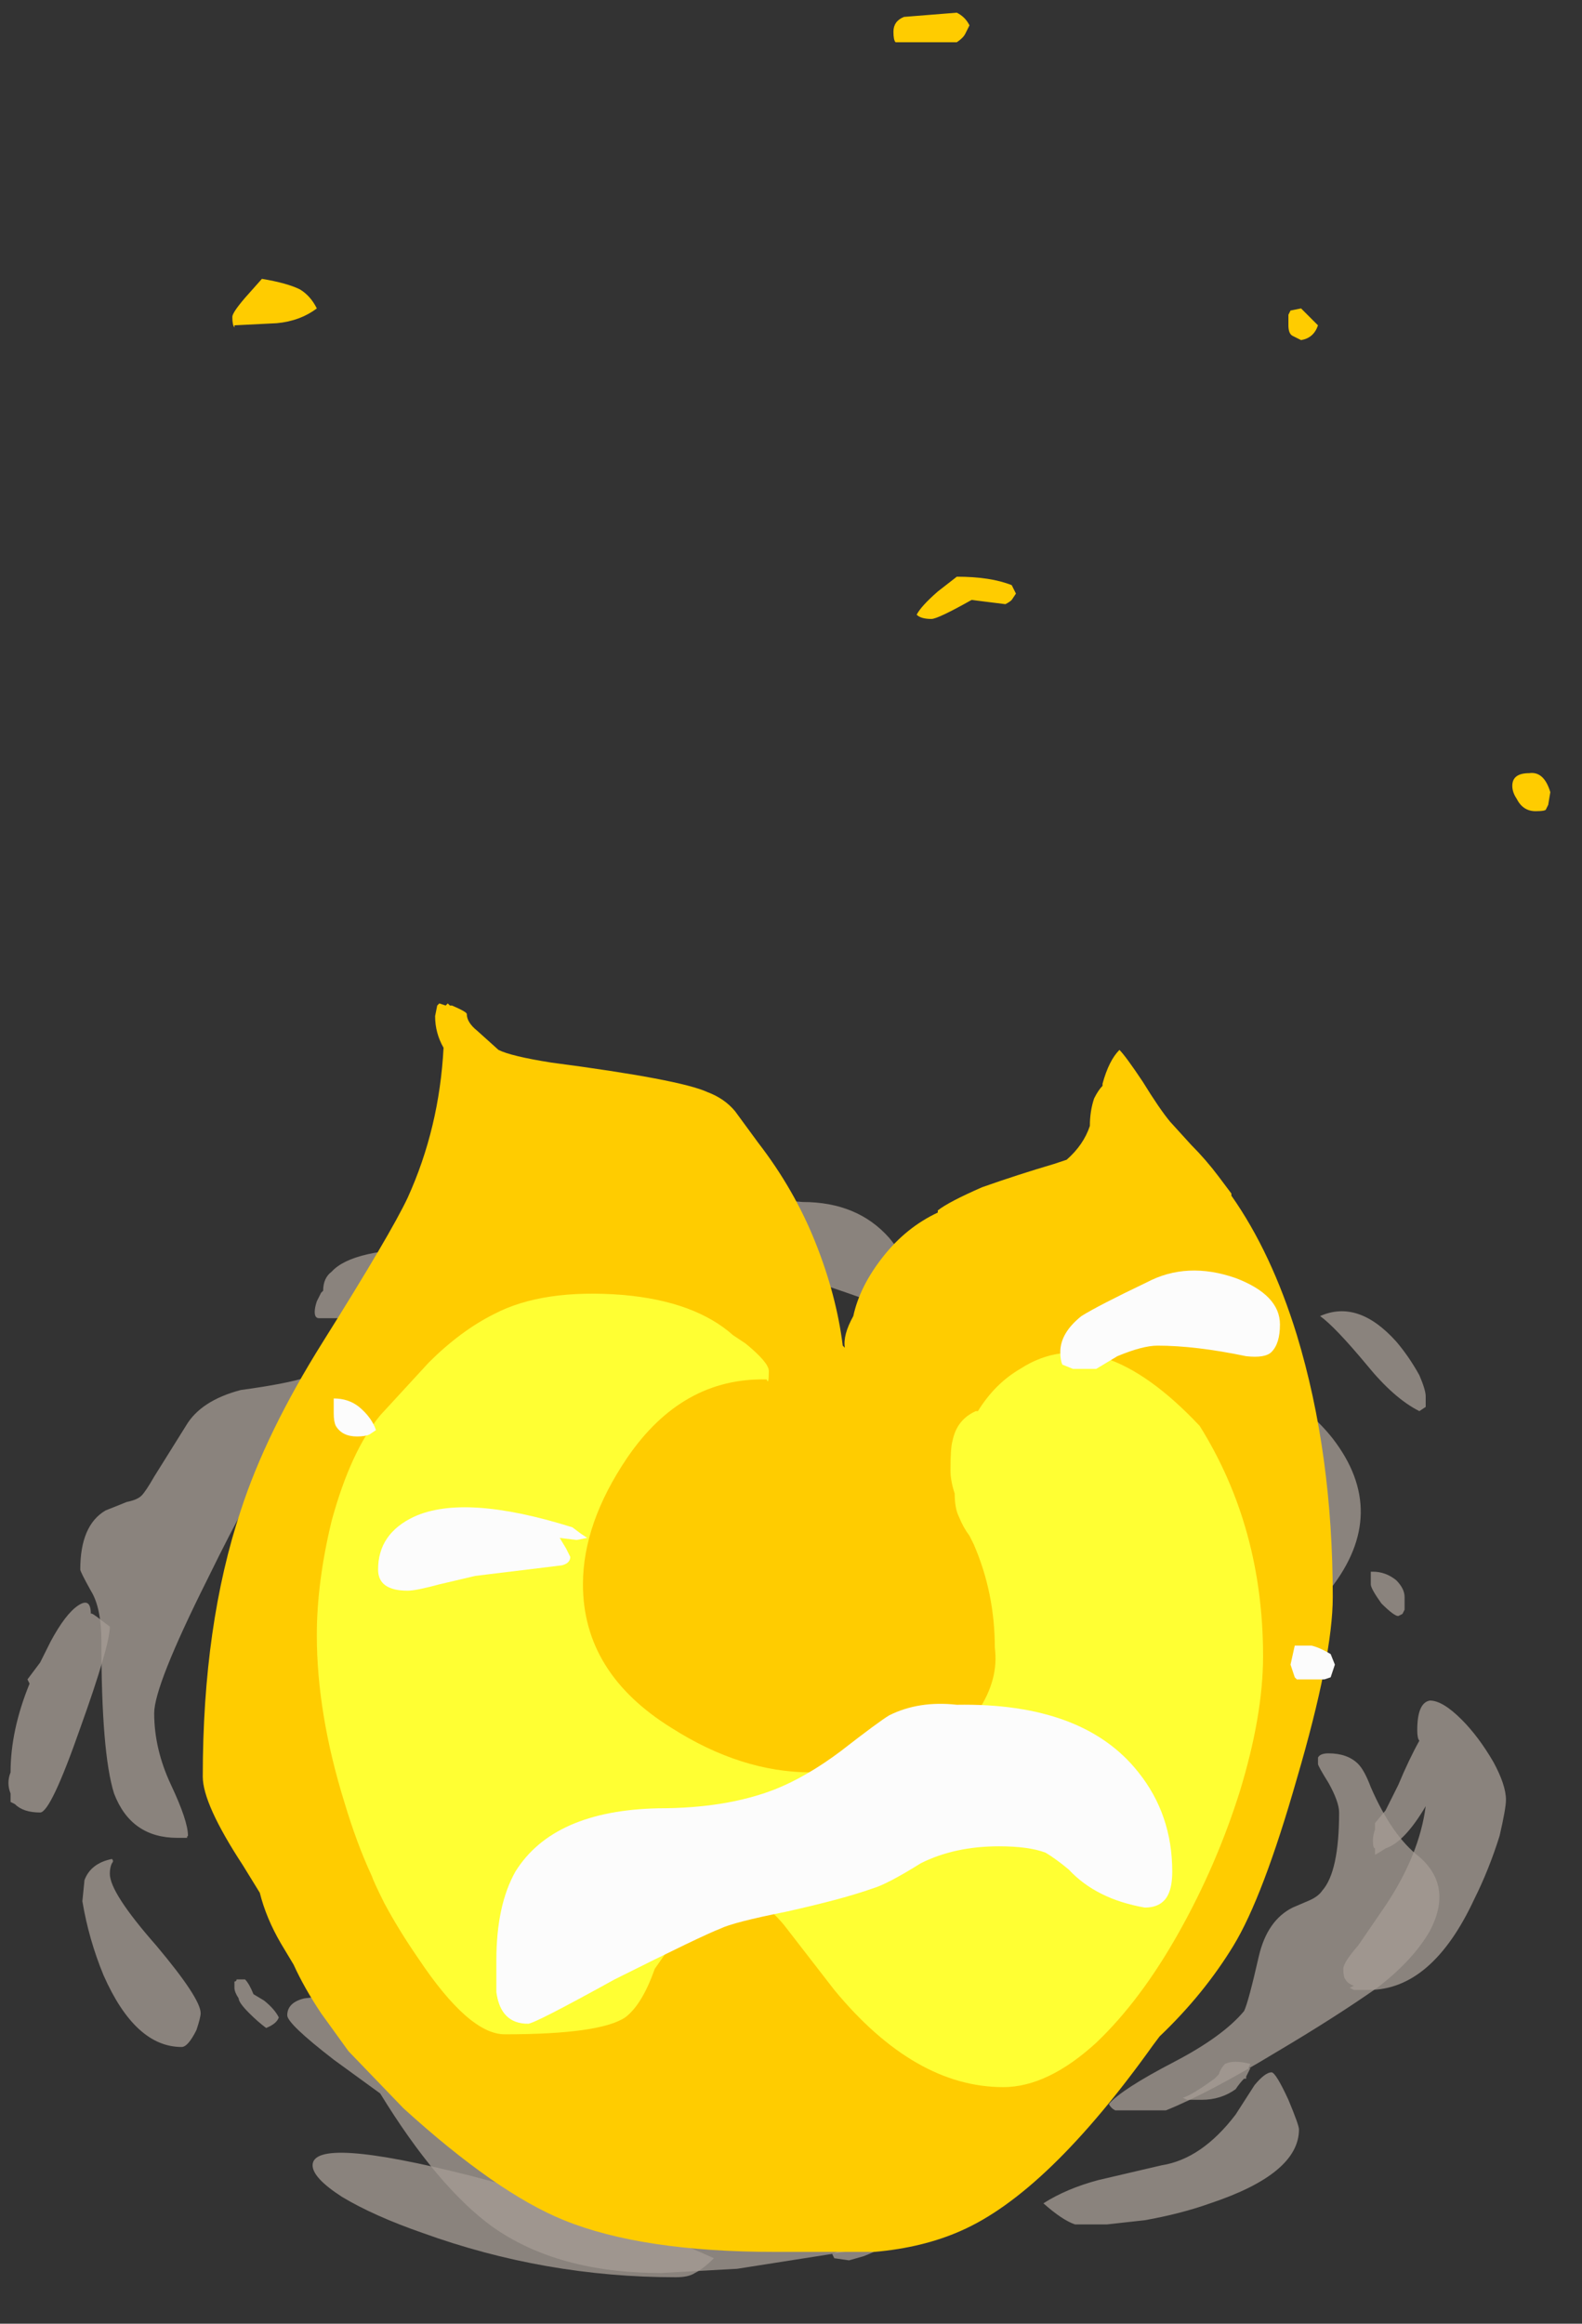 <?xml version="1.0" encoding="UTF-8" standalone="no"?>
<svg xmlns:ffdec="https://www.free-decompiler.com/flash" xmlns:xlink="http://www.w3.org/1999/xlink" ffdec:objectType="frame" height="385.0px" width="262.15px" xmlns="http://www.w3.org/2000/svg">
  <rect width="100%" height="100%" fill="#333333" stroke="none"/>
  <g transform="matrix(1.0, 0.0, 0.0, 1.0, 118.65, 384.65)">
    <use ffdec:characterId="239" height="53.6" transform="matrix(7.0, 0.0, 0.0, 7.0, -117.25, -382.55)" width="36.5" xlink:href="#shape0"/>
  </g>
  <defs>
    <g id="shape0" transform="matrix(1.0, 0.0, 0.0, 1.0, 16.75, 54.65)">
      <path d="M14.3 -23.8 Q15.2 -24.2 16.1 -23.2 16.4 -22.85 16.65 -22.4 16.8 -22.05 16.8 -21.9 L16.8 -21.65 16.65 -21.55 Q16.05 -21.85 15.4 -22.65 14.65 -23.55 14.3 -23.8 M15.55 -17.75 Q15.85 -17.75 16.1 -17.55 16.3 -17.35 16.3 -17.15 L16.3 -16.85 16.25 -16.75 16.15 -16.7 Q16.05 -16.7 15.75 -17.0 15.5 -17.35 15.5 -17.45 15.5 -17.6 15.5 -17.65 L15.5 -17.75 15.55 -17.75 M17.65 -14.25 Q18.05 -13.85 18.4 -13.25 18.7 -12.7 18.7 -12.35 18.7 -12.15 18.55 -11.5 18.3 -10.7 17.95 -10.0 16.95 -7.85 15.45 -7.85 L15.1 -7.85 15.0 -7.9 15.1 -7.95 Q14.95 -8.0 14.9 -8.1 14.85 -8.15 14.85 -8.35 14.85 -8.5 15.2 -8.9 L15.85 -9.85 Q16.65 -11.05 16.8 -12.2 16.3 -11.35 15.85 -11.2 15.7 -11.1 15.6 -11.05 L15.6 -11.2 Q15.55 -11.2 15.55 -11.4 15.55 -11.5 15.6 -11.65 L15.6 -11.8 15.85 -12.1 16.15 -12.7 Q16.4 -13.3 16.65 -13.75 16.6 -13.8 16.6 -14.0 16.6 -14.65 16.9 -14.7 17.2 -14.7 17.65 -14.25 M10.6 -24.65 L11.5 -23.6 11.55 -23.5 11.55 -23.45 11.25 -23.4 Q10.6 -23.4 9.8 -24.05 9.4 -24.35 8.85 -24.85 8.45 -25.05 6.75 -25.3 5.15 -25.55 4.95 -25.75 7.15 -27.2 9.2 -25.9 9.85 -25.45 10.6 -24.65 M10.75 -7.95 L11.25 -8.45 Q11.55 -8.7 12.05 -8.65 L11.7 -8.2 Q11.35 -7.9 10.85 -7.9 L10.75 -7.95 M2.8 -1.5 L2.75 -1.6 3.25 -1.8 3.8 -1.9 3.85 -1.9 3.95 -1.75 Q3.75 -1.65 3.5 -1.55 L3.15 -1.45 2.8 -1.5 M11.15 -5.25 L11.05 -5.3 Q11.25 -5.35 11.8 -5.75 L11.9 -5.85 Q11.95 -6.0 12.05 -6.1 12.25 -6.2 12.65 -6.1 L12.6 -6.0 12.65 -6.0 12.55 -5.8 12.55 -5.75 12.5 -5.75 Q12.4 -5.65 12.3 -5.5 11.95 -5.25 11.5 -5.25 L11.15 -5.25 M-6.3 -25.1 Q-6.3 -25.0 -7.45 -24.4 -8.45 -23.9 -8.9 -23.75 L-9.4 -23.75 Q-9.5 -23.75 -9.5 -23.9 -9.5 -24.0 -9.45 -24.15 L-9.35 -24.35 -9.3 -24.4 Q-9.3 -24.7 -9.1 -24.85 -8.6 -25.4 -6.7 -25.4 L-6.5 -25.35 -6.3 -25.4 -6.4 -25.35 -6.35 -25.3 Q-6.3 -25.25 -6.3 -25.1 M-14.35 -16.45 Q-14.35 -16.0 -15.05 -14.05 -15.75 -12.05 -16.0 -12.05 -16.4 -12.05 -16.6 -12.25 L-16.7 -12.3 -16.7 -12.5 Q-16.8 -12.75 -16.7 -13.0 -16.7 -14.0 -16.25 -15.1 L-16.3 -15.2 -16.0 -15.6 -15.75 -16.1 Q-15.4 -16.75 -15.1 -16.95 -14.8 -17.15 -14.8 -16.75 -14.8 -16.8 -14.55 -16.6 L-14.35 -16.45 M-14.35 -10.6 Q-14.35 -10.15 -13.25 -8.9 -12.2 -7.65 -12.2 -7.3 -12.2 -7.2 -12.3 -6.9 -12.5 -6.5 -12.65 -6.5 -13.75 -6.5 -14.5 -8.2 -14.85 -9.05 -15.0 -9.95 L-14.95 -10.45 Q-14.8 -10.85 -14.3 -10.95 -14.25 -10.9 -14.3 -10.85 -14.35 -10.75 -14.35 -10.6 M-11.35 -8.1 L-11.15 -8.1 Q-11.05 -8.0 -10.95 -7.75 L-10.7 -7.6 Q-10.45 -7.4 -10.35 -7.2 -10.4 -7.05 -10.65 -6.95 -10.85 -7.1 -11.05 -7.3 -11.3 -7.55 -11.3 -7.65 -11.4 -7.8 -11.4 -7.9 L-11.4 -8.05 Q-11.35 -8.05 -11.35 -8.1 M-9.55 -3.7 Q-9.55 -4.4 -5.8 -3.45 -2.35 -2.55 -0.05 -1.5 -0.3 -1.25 -0.5 -1.15 -0.65 -1.05 -0.95 -1.05 -4.05 -1.05 -6.95 -2.1 -8.1 -2.5 -8.85 -2.95 -9.55 -3.4 -9.55 -3.7" fill="#a69d95" fill-opacity="0.753" fill-rule="evenodd" stroke="none"/>
      <path d="M13.2 -22.05 Q14.05 -21.6 14.6 -20.9 15.95 -19.15 14.55 -17.35 13.35 -18.35 11.0 -22.2 11.2 -22.35 11.4 -22.45 L11.65 -22.5 Q12.35 -22.5 13.2 -22.05 M9.75 -22.45 L9.85 -22.65 10.15 -22.7 10.45 -22.6 10.55 -22.45 Q10.5 -22.35 10.35 -22.25 10.2 -22.2 10.05 -22.2 9.85 -22.3 9.75 -22.45 M4.6 -24.9 L4.85 -24.4 5.25 -24.05 5.1 -23.9 4.8 -23.85 Q4.5 -23.85 3.1 -24.35 1.7 -24.85 0.95 -24.85 -2.3 -24.85 -4.25 -24.05 L-5.55 -23.5 Q-6.2 -23.25 -7.0 -23.25 -7.3 -23.25 -7.7 -23.35 -8.15 -23.5 -8.15 -23.75 -8.15 -24.7 -5.2 -25.8 -4.2 -26.2 -3.1 -26.5 L-2.1 -26.8 -1.9 -26.75 -1.65 -26.85 0.15 -26.65 2.05 -26.5 Q3.35 -26.5 4.1 -25.65 4.35 -25.35 4.6 -24.9 M8.9 -19.85 Q8.85 -19.75 8.6 -19.75 L8.35 -19.8 8.25 -19.85 8.2 -20.0 8.25 -20.2 8.55 -20.25 Q8.75 -20.25 8.85 -20.2 L8.95 -20.0 8.9 -19.85 M5.4 -3.85 Q6.45 -3.85 6.65 -3.7 6.85 -3.6 6.45 -3.4 6.1 -3.2 5.45 -3.05 4.8 -2.9 4.35 -2.9 4.1 -2.9 3.95 -3.0 L3.2 -3.4 Q3.45 -3.75 4.25 -3.8 L5.4 -3.85 M3.9 -1.8 L3.05 -1.75 3.05 -1.65 0.5 -1.25 -1.3 -1.15 Q-3.75 -1.15 -5.3 -2.25 -6.6 -3.2 -7.95 -5.4 L-9.05 -6.2 Q-10.15 -7.05 -10.15 -7.25 -10.15 -7.55 -9.75 -7.65 L-9.35 -7.7 Q-8.7 -7.15 -7.55 -6.4 -5.2 -4.9 -2.25 -4.05 -1.65 -3.9 -0.4 -3.7 L1.4 -3.4 Q3.6 -2.95 4.45 -2.35 4.8 -2.1 4.7 -1.95 4.55 -1.8 3.9 -1.8 M9.45 -5.0 Q9.35 -5.05 9.3 -5.15 9.6 -5.5 10.85 -6.15 12.0 -6.75 12.5 -7.35 12.6 -7.55 12.85 -8.65 13.05 -9.5 13.65 -9.8 L14.0 -9.95 Q14.25 -10.05 14.35 -10.2 14.75 -10.65 14.75 -12.05 14.75 -12.3 14.5 -12.75 14.25 -13.15 14.25 -13.2 L14.25 -13.35 Q14.3 -13.45 14.5 -13.45 14.95 -13.45 15.2 -13.2 15.35 -13.05 15.5 -12.65 16.0 -11.5 16.65 -11.0 17.45 -10.3 16.9 -9.25 16.5 -8.55 15.65 -7.9 14.65 -7.2 13.3 -6.4 11.65 -5.4 10.65 -5.0 L9.45 -5.0 M7.75 -2.8 Q8.3 -3.15 9.05 -3.35 L10.55 -3.7 Q11.5 -3.85 12.3 -4.9 L12.75 -5.6 Q13.0 -5.9 13.15 -5.9 13.25 -5.9 13.55 -5.25 13.8 -4.65 13.8 -4.55 13.8 -3.5 11.7 -2.8 11.0 -2.55 10.15 -2.4 L9.25 -2.3 8.5 -2.3 Q8.2 -2.4 7.75 -2.8 M-3.0 -23.35 Q-2.8 -23.3 -2.75 -23.2 -6.35 -21.0 -9.1 -20.2 L-9.2 -20.2 -9.25 -20.3 Q-9.25 -21.1 -6.75 -22.3 -5.75 -22.75 -4.8 -23.1 -3.85 -23.4 -3.4 -23.4 -3.15 -23.4 -3.0 -23.35 M-10.05 -21.2 L-9.65 -21.05 Q-10.05 -20.1 -10.2 -20.0 L-10.65 -20.0 Q-10.85 -20.0 -12.05 -17.55 -13.3 -15.05 -13.3 -14.4 -13.3 -13.55 -12.9 -12.7 -12.5 -11.85 -12.5 -11.5 -12.55 -11.45 -12.5 -11.45 L-12.75 -11.45 Q-13.85 -11.45 -14.25 -12.5 -14.55 -13.45 -14.55 -16.1 -14.55 -16.9 -14.8 -17.3 -15.05 -17.75 -15.05 -17.8 -15.05 -18.85 -14.45 -19.2 L-13.95 -19.4 Q-13.7 -19.45 -13.6 -19.55 -13.5 -19.65 -13.3 -20.0 L-12.55 -21.2 Q-12.2 -21.8 -11.25 -22.05 -10.15 -22.2 -9.7 -22.35 -9.6 -22.15 -9.8 -21.75 L-10.05 -21.2 M-6.5 -6.9 Q-5.8 -6.9 -5.3 -6.65 -4.6 -6.3 -4.55 -5.55 L-4.8 -5.55 Q-5.0 -5.55 -5.85 -6.05 -6.75 -6.55 -6.75 -6.7 L-6.7 -6.9 -6.5 -6.9" fill="#a69d95" fill-opacity="0.753" fill-rule="evenodd" stroke="none"/>
      <path d="M14.25 -47.25 Q14.15 -46.95 13.85 -46.9 L13.65 -47.0 Q13.55 -47.05 13.55 -47.25 L13.55 -47.5 13.6 -47.6 13.85 -47.65 14.25 -47.25 M5.9 -54.15 Q5.85 -54.05 5.7 -53.95 L4.25 -53.95 Q4.2 -54.0 4.2 -54.2 4.2 -54.45 4.45 -54.55 L5.7 -54.65 Q5.9 -54.55 6.0 -54.35 L5.9 -54.15 M7.1 -40.9 L7.0 -40.75 Q6.95 -40.7 6.85 -40.65 L6.05 -40.75 Q5.25 -40.3 5.1 -40.3 4.85 -40.3 4.75 -40.4 4.85 -40.6 5.25 -40.95 L5.7 -41.3 Q6.5 -41.3 7.0 -41.1 L7.1 -40.9 M9.15 -29.25 L9.15 -29.3 Q9.3 -29.85 9.55 -30.1 9.7 -29.95 10.1 -29.35 10.5 -28.7 10.75 -28.4 L11.25 -27.85 Q11.6 -27.5 11.9 -27.1 L12.2 -26.7 12.2 -26.65 Q13.15 -25.3 13.75 -23.35 14.6 -20.55 14.6 -17.15 14.6 -15.75 13.75 -12.85 12.95 -10.05 12.25 -8.9 11.55 -7.75 10.5 -6.75 L10.35 -6.55 Q7.85 -3.05 5.8 -2.15 4.9 -1.75 3.75 -1.65 3.3 -1.65 1.4 -1.65 -1.75 -1.65 -3.6 -2.4 -5.2 -3.05 -7.4 -5.05 L-8.7 -6.4 -9.35 -7.3 Q-9.75 -7.9 -10.0 -8.45 L-10.3 -8.95 Q-10.65 -9.55 -10.8 -10.15 L-11.2 -10.8 Q-12.15 -12.25 -12.15 -12.9 -12.15 -16.5 -11.25 -19.2 -10.65 -21.05 -9.3 -23.2 -7.7 -25.75 -7.3 -26.6 -6.55 -28.25 -6.45 -30.15 -6.65 -30.5 -6.65 -30.9 L-6.6 -31.15 -6.55 -31.2 -6.4 -31.15 -6.35 -31.2 -6.3 -31.15 -6.25 -31.15 Q-5.9 -31.0 -5.9 -30.95 -5.9 -30.75 -5.65 -30.55 L-5.15 -30.1 Q-4.85 -29.95 -3.9 -29.8 -0.85 -29.4 -0.2 -29.1 0.2 -28.95 0.45 -28.65 L1.0 -27.9 Q1.85 -26.8 2.35 -25.55 2.85 -24.3 3.0 -23.1 L3.05 -23.05 Q3.0 -23.35 3.25 -23.8 3.4 -24.5 3.95 -25.2 4.5 -25.9 5.25 -26.25 L5.25 -26.3 Q5.5 -26.5 6.3 -26.85 7.15 -27.15 8.0 -27.4 L8.3 -27.5 Q8.7 -27.85 8.85 -28.3 8.85 -28.65 8.95 -28.95 9.05 -29.15 9.15 -29.25 M19.7 -35.9 L19.65 -35.8 Q19.65 -35.75 19.4 -35.75 19.1 -35.75 18.95 -36.05 18.85 -36.2 18.85 -36.35 18.85 -36.65 19.25 -36.65 19.6 -36.7 19.75 -36.2 L19.7 -35.9 M-10.75 -48.35 Q-10.15 -48.25 -9.85 -48.1 -9.6 -47.95 -9.45 -47.65 -9.85 -47.35 -10.4 -47.3 L-11.4 -47.25 -11.4 -47.2 Q-11.45 -47.25 -11.45 -47.45 -11.45 -47.55 -11.15 -47.9 L-10.75 -48.35" fill="#ffcc00" fill-rule="evenodd" stroke="none"/>
      <path d="M6.2 -21.55 Q6.6 -22.2 7.2 -22.55 9.05 -23.75 11.45 -21.2 12.95 -18.8 12.95 -15.75 12.95 -14.35 12.4 -12.55 11.85 -10.8 10.95 -9.2 10.05 -7.6 9.0 -6.6 7.85 -5.55 6.8 -5.55 4.7 -5.55 2.8 -7.85 L1.6 -9.4 Q1.0 -10.1 0.55 -10.1 -0.1 -10.1 -0.75 -9.35 L-1.45 -8.35 Q-1.75 -7.5 -2.15 -7.2 -2.75 -6.8 -5.0 -6.8 -5.85 -6.8 -7.05 -8.6 -7.5 -9.25 -7.85 -9.9 -8.1 -10.4 -8.15 -10.55 -8.5 -11.3 -8.8 -12.3 -9.45 -14.4 -9.45 -16.25 -9.45 -17.5 -9.1 -18.95 -8.65 -20.6 -7.95 -21.45 L-6.8 -22.7 Q-6.05 -23.45 -5.25 -23.85 -4.1 -24.45 -2.2 -24.3 -0.5 -24.15 0.4 -23.35 L0.7 -23.15 Q1.25 -22.7 1.25 -22.5 1.25 -22.15 1.2 -22.3 -0.8 -22.35 -2.1 -20.45 -3.15 -18.9 -3.15 -17.45 -3.15 -15.35 -1.05 -14.05 0.6 -13.0 2.25 -13.0 5.15 -13.0 6.2 -14.45 6.7 -15.2 6.6 -15.95 6.6 -17.25 6.1 -18.4 L6.0 -18.6 Q5.85 -18.8 5.75 -19.05 5.65 -19.25 5.65 -19.6 5.55 -19.9 5.55 -20.15 5.55 -20.7 5.6 -20.85 5.7 -21.35 6.15 -21.55 L6.2 -21.55" fill="#ffff33" fill-rule="evenodd" stroke="none"/>
      <path d="M13.15 -22.95 Q13.0 -22.8 12.55 -22.85 11.35 -23.1 10.45 -23.1 10.1 -23.1 9.5 -22.85 L9.0 -22.55 8.45 -22.55 8.2 -22.65 Q8.15 -22.75 8.15 -22.95 8.15 -23.4 8.65 -23.8 9.05 -24.05 10.2 -24.6 11.15 -25.1 12.3 -24.7 13.35 -24.3 13.35 -23.6 13.35 -23.15 13.15 -22.95 M13.75 -15.2 L13.7 -15.25 13.6 -15.55 13.7 -16.0 14.1 -16.0 Q14.3 -15.95 14.55 -15.8 L14.65 -15.55 14.55 -15.25 14.4 -15.2 13.75 -15.2 M5.7 -14.6 Q8.7 -14.65 10.0 -13.0 10.8 -12.0 10.8 -10.65 10.8 -10.3 10.7 -10.1 10.55 -9.8 10.15 -9.8 9.0 -10.0 8.35 -10.7 8.05 -10.95 7.8 -11.1 7.4 -11.25 6.7 -11.25 5.65 -11.25 4.85 -10.85 4.05 -10.35 3.7 -10.25 3.0 -10.0 1.65 -9.7 0.4 -9.45 0.1 -9.3 -0.3 -9.15 -2.4 -8.1 -4.3 -7.05 -4.45 -7.05 -5.1 -7.05 -5.2 -7.8 L-5.2 -8.55 Q-5.2 -9.85 -4.75 -10.65 -3.85 -12.1 -1.35 -12.15 0.25 -12.15 1.4 -12.6 2.15 -12.9 2.95 -13.5 3.85 -14.2 4.1 -14.35 4.8 -14.7 5.7 -14.6 M-9.05 -21.85 Q-8.7 -21.85 -8.45 -21.65 -8.15 -21.4 -8.05 -21.1 L-8.2 -21.0 Q-8.3 -20.95 -8.5 -20.95 -8.85 -20.95 -9.0 -21.2 -9.05 -21.3 -9.05 -21.5 L-9.05 -21.85 M-7.3 -17.3 Q-8.0 -17.3 -8.0 -17.8 -8.0 -18.65 -7.15 -19.05 -5.95 -19.6 -3.4 -18.8 L-3.2 -18.65 -3.05 -18.55 -3.3 -18.5 -3.7 -18.55 -3.55 -18.3 -3.45 -18.1 Q-3.45 -17.95 -3.65 -17.9 L-5.7 -17.65 -6.55 -17.45 Q-7.1 -17.3 -7.3 -17.3" fill="#fcfcfc" fill-rule="evenodd" stroke="none"/>
    </g>
  </defs>
</svg>
